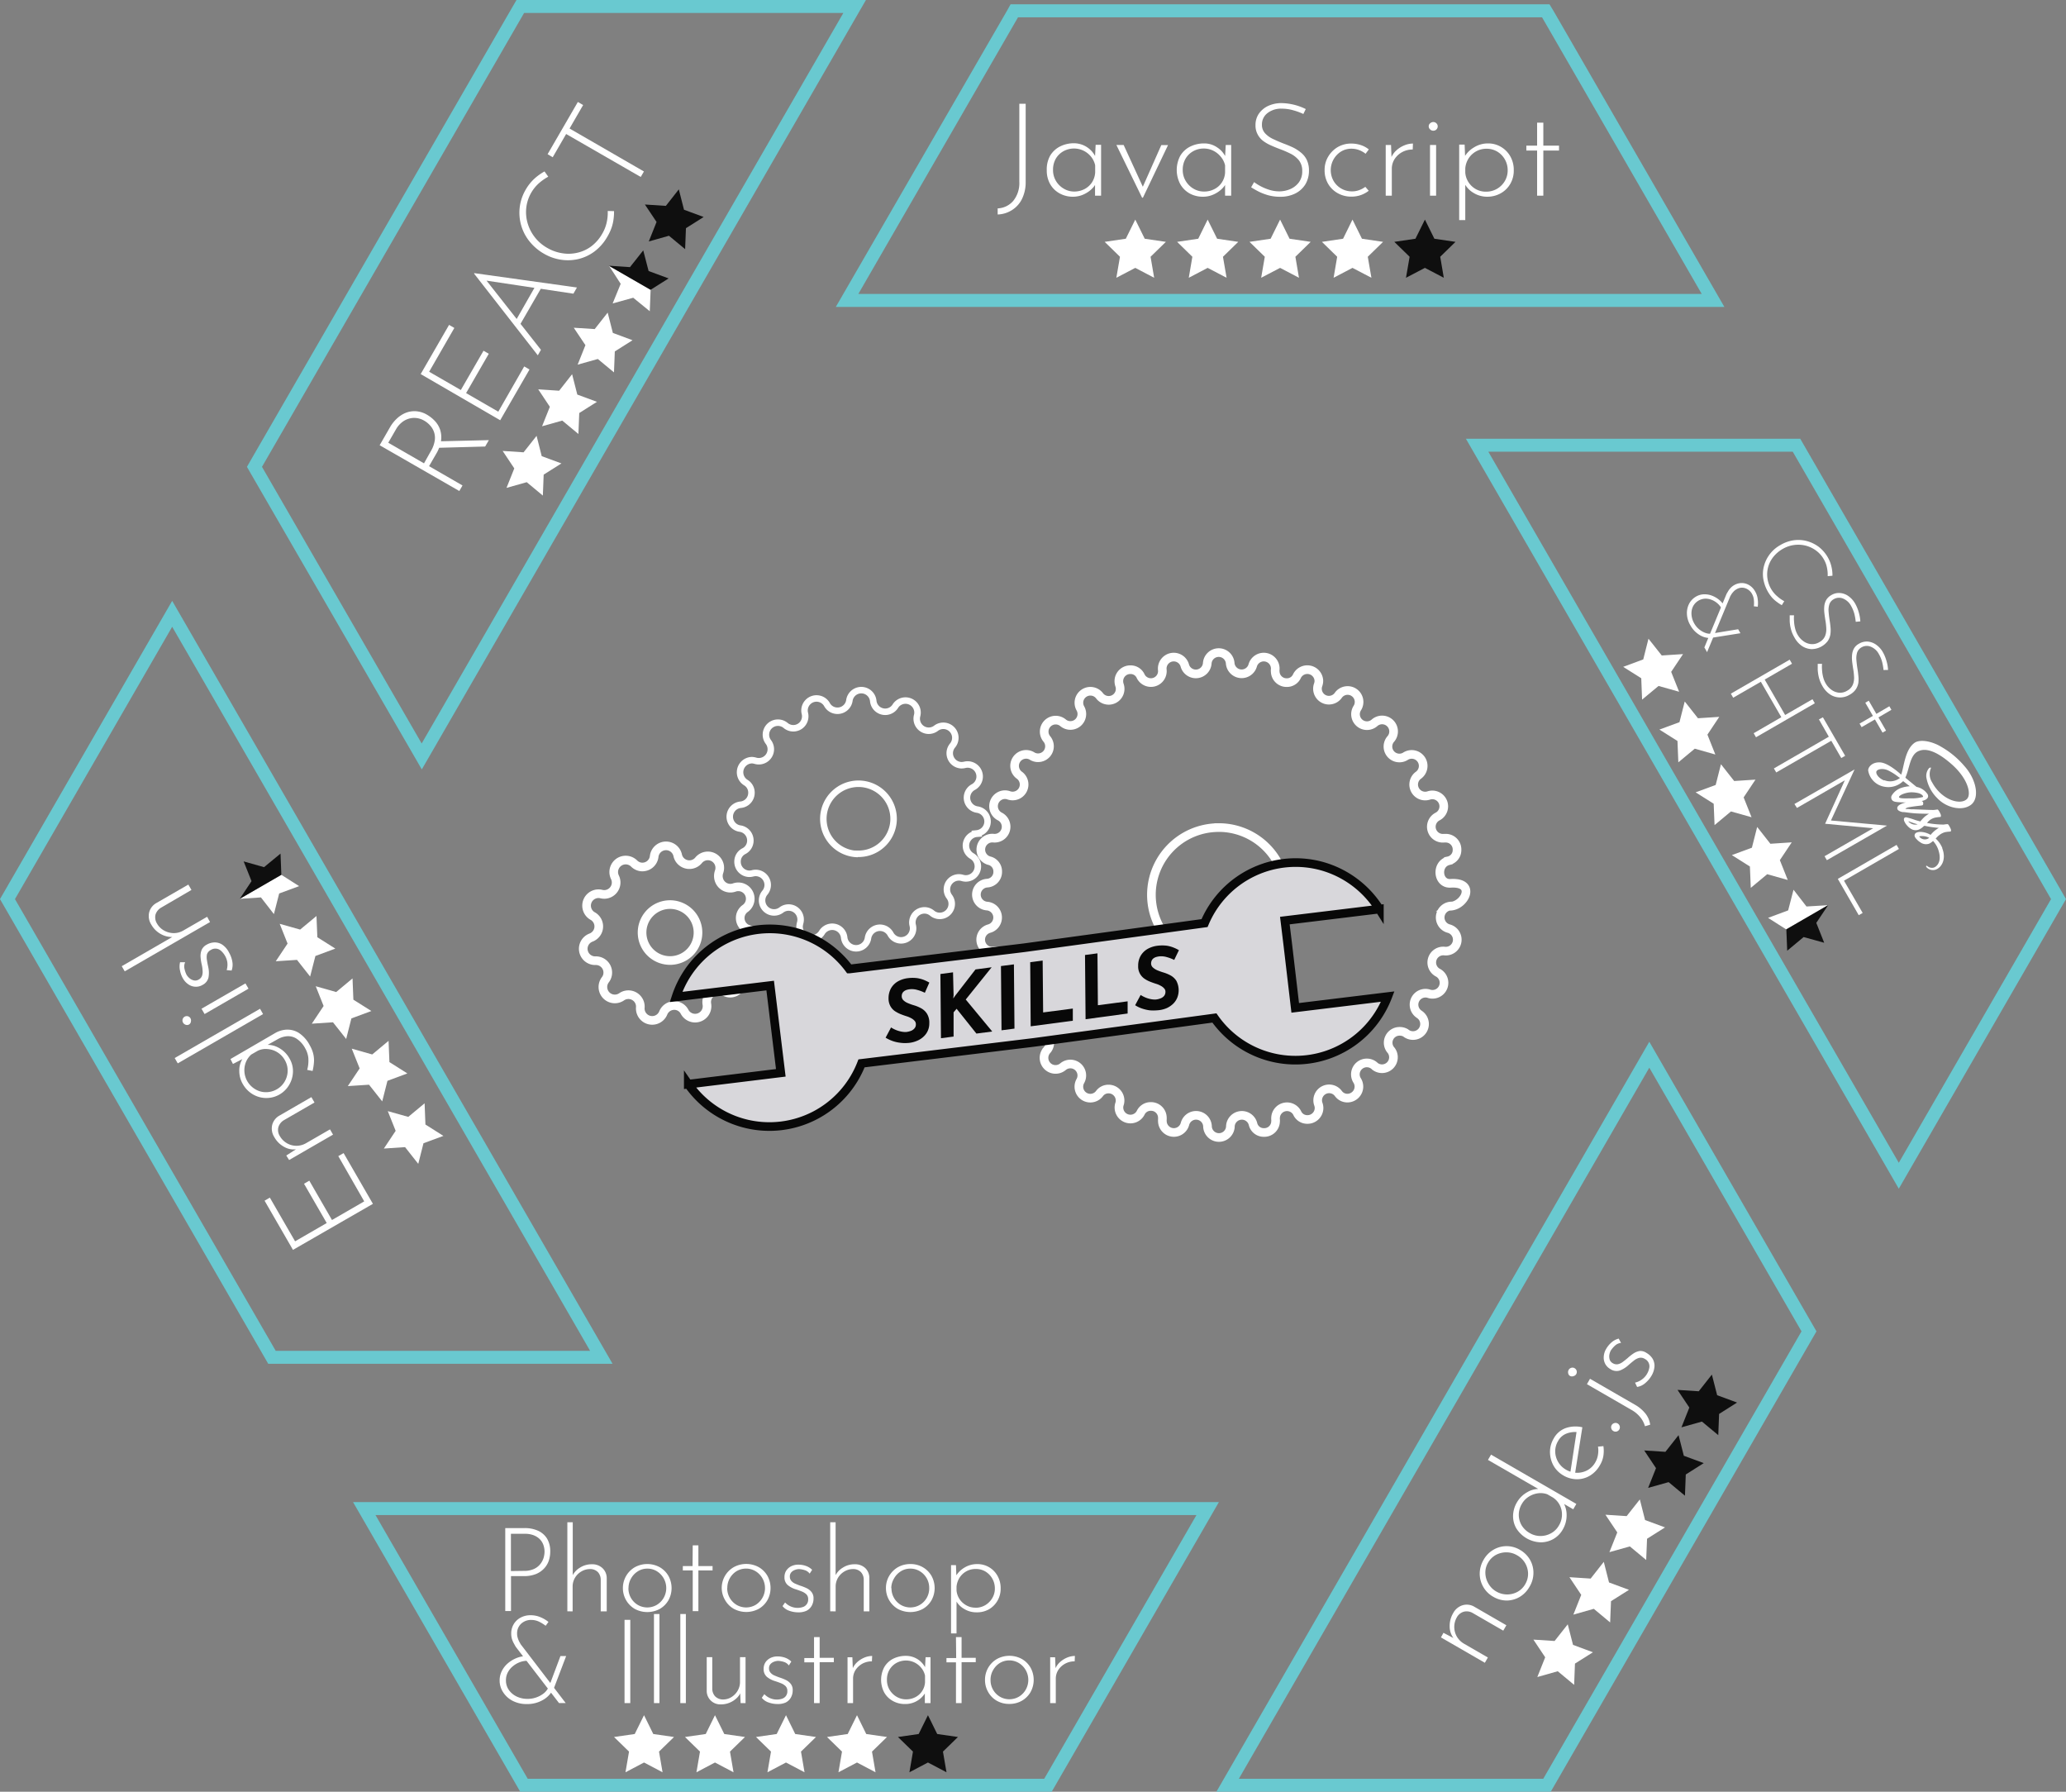 <svg id="Layer_1" data-name="Layer 1" xmlns="http://www.w3.org/2000/svg" xmlns:xlink="http://www.w3.org/1999/xlink" viewBox="0 0 478.05 414.5"><rect x="0" y="0" width="478.05" height="414.5" fill="#808080" stroke="none"/><defs><style>.cls-1{fill:url(#linear-gradient);}.cls-2{fill:url(#linear-gradient-2);}.cls-12,.cls-13,.cls-17,.cls-18,.cls-19,.cls-3,.cls-6,.cls-9{fill:none;}.cls-14,.cls-19,.cls-20,.cls-3{stroke:#69c9d0;}.cls-10,.cls-11,.cls-12,.cls-13,.cls-14,.cls-15,.cls-16,.cls-17,.cls-18,.cls-19,.cls-20,.cls-21,.cls-3,.cls-9{stroke-miterlimit:10;}.cls-3,.cls-9{stroke-width:3px;}.cls-4{fill:#69c9d0;}.cls-21,.cls-5{fill:#d8d7db;}.cls-10,.cls-11,.cls-14,.cls-15,.cls-16,.cls-20,.cls-7{fill:#fff;}.cls-8{fill:#0f0f0f;}.cls-12,.cls-13,.cls-9{stroke:#fff;}.cls-10,.cls-11,.cls-15,.cls-16,.cls-17,.cls-18{stroke:#000;}.cls-10{stroke-width:9.07px;}.cls-11{stroke-width:40px;}.cls-12,.cls-21{stroke-width:2px;}.cls-13{stroke-width:1.5px;}.cls-14{stroke-width:3.06px;}.cls-15,.cls-17{stroke-width:13.13px;}.cls-16,.cls-18,.cls-20{stroke-width:2.98px;}.cls-19{stroke-width:3.01px;}.cls-21{stroke:#080808;}.cls-22{fill:#080808;}</style><linearGradient id="linear-gradient" x1="26.19" y1="2939.91" x2="26.19" y2="2939.91" gradientTransform="translate(33.81 -2623.91)" gradientUnits="userSpaceOnUse"><stop offset="0" stop-color="#fff"/><stop offset="1"/></linearGradient><linearGradient id="linear-gradient-2" x1="-35.54" y1="2832.91" x2="-35.54" y2="2832.91" xlink:href="#linear-gradient"/></defs><title>svgSkillsImage2</title><path class="cls-1" d="M60,316" transform="translate(0)"/><path class="cls-2" d="M-1.73,209" transform="translate(0)"/><polygon class="cls-3" points="39.84 142 1.73 208 62.93 314 139.14 314 39.84 142"/><polygon class="cls-3" points="381.63 244 284.06 413 357.96 413 418.58 308 381.63 244"/><polygon class="cls-3" points="84.29 349 121.24 413 242.49 413 279.44 349 84.29 349"/><polygon class="cls-3" points="415.69 103 341.79 103 439.36 272 476.32 208 415.69 103"/><path class="cls-4" d="M356.81,4l36.95,64H198.61L235.56,4H356.81m1.73-3H233.83L233,2.5l-37,64L193.4,71H399l-2.6-4.5-36.95-64Z" transform="translate(0)"/><path class="cls-5" d="M200.34,0" transform="translate(0)"/><path class="cls-5" d="M97.6,178" transform="translate(0)"/><path class="cls-5" d="M57.16,108" transform="translate(0)"/><path class="cls-5" d="M119.51,0" transform="translate(0)"/><polyline class="cls-6" points="120.66 2 196.88 2 97.57 174 59.47 108"/><path class="cls-4" d="M195.14,3,97.57,172,60.62,108,121.27,3h73.9m5.2-3H119.51l-.87,1.5L58,106.5l-.86,1.5.86,1.5,37,64,2.6,4.5,2.6-4.5,97.57-169Z" transform="translate(0)"/><polygon class="cls-7" points="116.31 104.32 121.15 104.64 124.16 100.83 125.35 105.53 129.91 107.21 125.8 109.8 125.61 114.65 121.88 111.55 117.2 112.87 119 108.36 116.31 104.32"/><polygon class="cls-7" points="124.54 90.07 129.38 90.39 132.38 86.57 133.58 91.28 138.13 92.96 134.03 95.55 133.84 100.4 130.1 97.3 125.43 98.61 127.23 94.11 124.54 90.07"/><polygon class="cls-7" points="132.76 75.82 137.61 76.13 140.61 72.32 141.81 77.02 146.36 78.71 142.26 81.3 142.07 86.15 138.33 83.05 133.66 84.36 135.46 79.85 132.76 75.82"/><polygon class="cls-8" points="149.22 47.31 154.07 47.63 157.07 43.81 158.27 48.52 162.82 50.2 158.72 52.79 158.53 57.64 154.79 54.54 150.12 55.86 151.92 51.35 149.22 47.31"/><polygon class="cls-7" points="262.69 50.8 264.88 55.23 269.77 55.95 266.23 59.4 267.06 64.26 262.69 61.97 258.31 64.26 259.15 59.4 255.61 55.95 260.5 55.23 262.69 50.8"/><polygon class="cls-7" points="279.44 50.8 281.63 55.23 286.52 55.95 282.98 59.4 283.82 64.26 279.44 61.97 275.07 64.26 275.9 59.4 272.37 55.95 277.26 55.23 279.44 50.8"/><polygon class="cls-7" points="296.2 50.8 298.39 55.23 303.28 55.95 299.74 59.4 300.57 64.26 296.2 61.97 291.82 64.26 292.66 59.4 289.12 55.95 294.01 55.23 296.2 50.8"/><polygon class="cls-7" points="312.95 50.8 315.14 55.23 320.03 55.95 316.49 59.4 317.33 64.26 312.95 61.97 308.58 64.26 309.41 59.4 305.88 55.95 310.77 55.23 312.95 50.8"/><polygon class="cls-8" points="329.71 50.8 331.9 55.23 336.79 55.95 333.25 59.4 334.08 64.26 329.71 61.97 325.33 64.26 326.17 59.4 322.63 55.95 327.52 55.23 329.71 50.8"/><polygon class="cls-7" points="389.44 151.32 386.69 155.43 388.53 160.03 383.77 158.69 379.96 161.85 379.77 156.91 375.59 154.27 380.23 152.55 381.44 147.76 384.51 151.64 389.44 151.32"/><polygon class="cls-7" points="397.82 165.84 395.08 169.95 396.91 174.55 392.15 173.2 388.35 176.36 388.15 171.42 383.97 168.78 388.61 167.07 389.83 162.28 392.89 166.16 397.82 165.84"/><polygon class="cls-7" points="406.2 180.36 403.46 184.47 405.29 189.06 400.53 187.72 396.73 190.88 396.53 185.94 392.35 183.3 396.99 181.59 398.21 176.8 401.27 180.68 406.2 180.36"/><polygon class="cls-7" points="414.59 194.87 411.84 198.99 413.67 203.58 408.91 202.24 405.11 205.4 404.91 200.46 400.73 197.82 405.37 196.11 406.59 191.31 409.65 195.2 414.59 194.87"/><path class="cls-7" d="M418,209.71l-3-3.88-1.24,4.78-4.65,1.73L413.3,215l9.68-5.59Z" transform="translate(0)"/><path class="cls-8" d="M422.1,218.1l-1.83-4.6,2.75-4.11L413.34,215l.2,4.94,3.8-3.16Z" transform="translate(0)"/><polygon class="cls-7" points="88.82 265.71 91.55 261.61 89.73 257.05 94.47 258.38 98.25 255.24 98.44 260.15 102.6 262.78 97.99 264.48 96.78 269.25 93.73 265.38 88.82 265.71"/><polygon class="cls-7" points="80.48 251.26 83.22 247.17 81.39 242.6 86.13 243.94 89.91 240.79 90.11 245.71 94.26 248.33 89.65 250.04 88.44 254.8 85.39 250.94 80.48 251.26"/><polygon class="cls-7" points="72.15 236.82 74.88 232.73 73.06 228.16 77.79 229.5 81.57 226.35 81.77 231.27 85.93 233.89 81.31 235.6 80.1 240.36 77.05 236.5 72.15 236.82"/><polygon class="cls-7" points="63.81 222.38 66.54 218.29 64.72 213.72 69.45 215.05 73.23 211.91 73.43 216.82 77.59 219.45 72.98 221.16 71.76 225.92 68.72 222.06 63.81 222.38"/><path class="cls-7" d="M60.38,207.61l3,3.86,1.22-4.77,4.61-1.7-4.11-2.62-9.62,5.56Z" transform="translate(0)"/><path class="cls-8" d="M56.38,199.28l1.82,4.57-2.73,4.09,9.63-5.56-.19-4.91-3.81,3.14Z" transform="translate(0)"/><polygon class="cls-7" points="149.02 396.8 151.16 401.15 155.96 401.84 152.49 405.22 153.31 410 149.02 407.74 144.73 410 145.55 405.22 142.08 401.84 146.87 401.15 149.02 396.8"/><polygon class="cls-7" points="165.44 396.8 167.59 401.15 172.38 401.84 168.91 405.22 169.73 410 165.44 407.74 161.15 410 161.97 405.22 158.5 401.84 163.3 401.15 165.44 396.8"/><polygon class="cls-7" points="181.87 396.8 184.01 401.15 188.81 401.84 185.34 405.22 186.16 410 181.87 407.74 177.58 410 178.4 405.22 174.93 401.84 179.72 401.15 181.87 396.8"/><polygon class="cls-8" points="214.72 396.8 216.86 401.15 221.66 401.84 218.19 405.22 219.01 410 214.72 407.74 210.43 410 211.25 405.22 207.78 401.84 212.57 401.15 214.72 396.8"/><polygon class="cls-7" points="354.81 379.31 359.72 379.63 362.76 375.77 363.98 380.53 368.59 382.24 364.43 384.86 364.24 389.78 360.45 386.63 355.72 387.97 357.54 383.4 354.81 379.31"/><polygon class="cls-7" points="363.15 364.87 368.06 365.19 371.1 361.32 372.31 366.09 376.93 367.8 372.77 370.42 372.57 375.34 368.79 372.19 364.06 373.53 365.88 368.96 363.15 364.87"/><polygon class="cls-7" points="371.48 350.42 376.39 350.74 379.44 346.88 380.65 351.65 385.27 353.35 381.11 355.98 380.91 360.89 377.13 357.75 372.4 359.08 374.22 354.51 371.48 350.42"/><polygon class="cls-8" points="388.16 321.54 393.07 321.86 396.11 318 397.33 322.77 401.94 324.47 397.78 327.1 397.59 332.01 393.81 328.87 389.07 330.2 390.89 325.63 388.16 321.54"/><polygon class="cls-8" points="380.45 335.55 385.36 335.87 388.4 332.01 389.62 336.78 394.23 338.48 390.07 341.11 389.88 346.02 386.1 342.88 381.36 344.21 383.18 339.64 380.45 335.55"/><path class="cls-9" d="M283.21,286.42" transform="translate(0)"/><path class="cls-10" d="M158.71,189.37" transform="translate(0)"/><path class="cls-11" d="M164.76,190.79" transform="translate(0)"/><path class="cls-11" d="M181.58,262.33" transform="translate(0)"/><path class="cls-10" d="M182.6,233.12" transform="translate(0)"/><path class="cls-10" d="M176.12,263.5" transform="translate(0)"/><path class="cls-12" d="M175.36,217.31a2.6,2.6,0,0,0-2-2.25,2.77,2.77,0,0,1-2-3.36v0h0a2.76,2.76,0,0,1,1-1.48,2.76,2.76,0,0,0-2.51-4.88,2.77,2.77,0,0,1-3.48-1.76,2.9,2.9,0,0,1,0-1.84,2.76,2.76,0,0,0-4.72-2.72,2.77,2.77,0,0,1-3.9.38h0a2.7,2.7,0,0,1-.94-1.54,2.76,2.76,0,0,0-5.44.27,2.75,2.75,0,0,1-3,2.43,2.72,2.72,0,0,1-1.65-.8,2.77,2.77,0,0,0-4.44,3.17,2.76,2.76,0,0,1-1.25,3.7,2.73,2.73,0,0,1-1.82.22,2.76,2.76,0,0,0-2,5.11,2.75,2.75,0,0,1,.94,3.79h0a2.82,2.82,0,0,1-1.41,1.16,2.76,2.76,0,0,0,1.05,5.34,2.74,2.74,0,0,1,2.84,2.64h0a2.68,2.68,0,0,1-.56,1.77,2.76,2.76,0,0,0,3.77,3.94,2.76,2.76,0,0,1,3.84.71h0a2.72,2.72,0,0,1,.48,1.77,2.76,2.76,0,0,0,5.3,1.28A2.75,2.75,0,0,1,157,232.8h0a2.71,2.71,0,0,1,1.41,1.28,2.76,2.76,0,0,0,5.15-1.79,2.77,2.77,0,0,1,2.27-3.19h0a2.72,2.72,0,0,1,1.77.29l.23.11a2.64,2.64,0,0,0,3-.52,2.73,2.73,0,0,0,.17-3.84h0a2.74,2.74,0,0,1,.14-3.89h0a2.79,2.79,0,0,1,1.69-.73,2.7,2.7,0,0,0,2.53-2.85h0A1.34,1.34,0,0,0,175.36,217.31Zm-20,4.89a6.47,6.47,0,1,1,6.14-6.79A6.46,6.46,0,0,1,155.36,222.2Z" transform="translate(0)"/><path class="cls-13" d="M226,192.81a2.78,2.78,0,0,0,.12-5.52,2.78,2.78,0,0,1-.89-5.21,2.78,2.78,0,0,0-2-5.14,3.48,3.48,0,0,1-.79.09,2.79,2.79,0,0,1-2.68-2.9h0a2.8,2.8,0,0,1,.63-1.64,2.78,2.78,0,0,0-3.82-4,2.78,2.78,0,0,1-4.34-3,2.78,2.78,0,0,0-5-2.21,2.78,2.78,0,0,1-5.17-1.11,2.78,2.78,0,0,0-5.52-.12,2.78,2.78,0,0,1-3.15,2.35,2.74,2.74,0,0,1-2.06-1.45,2.78,2.78,0,0,0-5.1,2.05,2.63,2.63,0,0,1,.09.79,2.76,2.76,0,0,1-2.83,2.69h0a2.81,2.81,0,0,1-1.68-.63,2.78,2.78,0,0,0-4,3.82,2.78,2.78,0,0,1-3,4.33,3.28,3.28,0,0,0-.82-.14,2.8,2.8,0,0,0-1.39,5.2,2.7,2.7,0,0,1,1.28,2.38,2.77,2.77,0,0,1-2.51,2.73,2.78,2.78,0,0,0-.12,5.52,2.78,2.78,0,0,1,2.35,3.15,2.74,2.74,0,0,1-1.45,2.06,2.67,2.67,0,0,0-1.49,2.33,2.77,2.77,0,0,0,2.62,2.91,2.84,2.84,0,0,0,.87-.1,2.78,2.78,0,0,1,2.85,4.46,2.78,2.78,0,0,0,3.82,4,2.78,2.78,0,0,1,4.33,3,4.54,4.54,0,0,0-.14.82,3.79,3.79,0,0,0,.05.58,2.79,2.79,0,0,0,5.1.86h0a2.79,2.79,0,0,1,5.17,1.11,2.78,2.78,0,0,0,5.52.12,2.79,2.79,0,0,1,5.21-.9,2.78,2.78,0,0,0,5.14-2,2.79,2.79,0,0,1,2-3.39,2.73,2.73,0,0,1,2.46.54,2.78,2.78,0,0,0,4-3.81,2.78,2.78,0,0,1,3-4.34,2.78,2.78,0,0,0,2.22-5.06,2.78,2.78,0,0,1-1-3.79h0a2.74,2.74,0,0,1,2.16-1.36Zm-27.52,4.76a8.13,8.13,0,1,1,8.29-8v0a8.12,8.12,0,0,1-8.29,7.95Z" transform="translate(0)"/><path class="cls-12" d="M335.65,209.65c3.33-.2,6-5.67,0-5.3-3,.19-3.43-4.45-.51-5.21a2.53,2.53,0,0,0,2-2.52,2.61,2.61,0,0,0-2.5-2.71h-.5a2.66,2.66,0,0,1-1.52-5,2.65,2.65,0,0,0-2-4.89,2.66,2.66,0,0,1-2.47-4.63,2.66,2.66,0,0,0-3-4.4,2.65,2.65,0,0,1-3.32-4.05,2.66,2.66,0,0,0-3.75-3.75,2.65,2.65,0,0,1-4.05-3.33,2.65,2.65,0,1,0-4.41-2.94h0a2.65,2.65,0,0,1-4.62-2.47,2.8,2.8,0,0,0,.17-.95,2.67,2.67,0,0,0-5.07-1.08,2.53,2.53,0,0,1-2.34,1.5,2.63,2.63,0,0,1-2.69-2.56,1.62,1.62,0,0,1,0-.44,2.66,2.66,0,0,0-5.2-1,2.66,2.66,0,0,1-5.22-.52,2.66,2.66,0,0,0-5.3,0,2.65,2.65,0,0,1-5.21.52,2.66,2.66,0,0,0-5.2,1,2.65,2.65,0,0,1-5,1.52,2.52,2.52,0,0,0-2.32-1.51,2.65,2.65,0,0,0-2.73,2.56,2.82,2.82,0,0,0,.15,1,2.65,2.65,0,0,1-4.62,2.47A2.66,2.66,0,0,0,250,163.9a2.65,2.65,0,0,1-4,3.33,2.66,2.66,0,0,0-3.75,3.75,2.65,2.65,0,0,1-3.32,4,2.66,2.66,0,1,0-3,4.4,2.66,2.66,0,0,1-2.47,4.63,2.63,2.63,0,0,0-1-.17,2.67,2.67,0,0,0-1.08,5.06,2.66,2.66,0,0,1-1.52,5,2.66,2.66,0,0,0-1,5.2,2.54,2.54,0,0,1,2,2.54,2.6,2.6,0,0,1-2.5,2.67,2.66,2.66,0,0,0,0,5.3,2.66,2.66,0,0,1,.52,5.22,2.65,2.65,0,0,0,1,5.19,2.65,2.65,0,0,1,1.85,4.83h0a1.87,1.87,0,0,1-.31.17,2.66,2.66,0,0,0,2,4.9,2.65,2.65,0,0,1,2.47,4.62,2.67,2.67,0,0,0,3,4.41h0a2.55,2.55,0,0,1,3.07.28,2.6,2.6,0,0,1,.35,3.66l-.1.11a2.67,2.67,0,0,0,3.78,3.75,2.65,2.65,0,0,1,4,3.33A2.65,2.65,0,0,0,254.4,253a2.55,2.55,0,0,1,2.06-1.06,2.66,2.66,0,0,1,2.71,2.59h0a2.51,2.51,0,0,1-.15.94,2.66,2.66,0,0,0,4.9,2,2.56,2.56,0,0,1,2.34-1.5,2.63,2.63,0,0,1,2.7,2.56h0a3.23,3.23,0,0,1,0,.44,3.09,3.09,0,0,0,0,.43,2.66,2.66,0,0,0,5.23.61,2.65,2.65,0,0,1,5.21.49,2.65,2.65,0,0,0,5.3,0,2.66,2.66,0,0,1,5.22-.51,2.54,2.54,0,0,0,2.52,2,2.61,2.61,0,0,0,2.71-2.51h0a2,2,0,0,0,0-.49,2.81,2.81,0,0,1,0-.41,2.65,2.65,0,0,1,5-1.11,2.52,2.52,0,0,0,2.31,1.51,2.66,2.66,0,0,0,2.75-2.55,2.62,2.62,0,0,0-.16-1,2.65,2.65,0,0,1,4.62-2.47,2.57,2.57,0,0,0,2.06,1.08,2.68,2.68,0,0,0,2.71-2.63h0a2.75,2.75,0,0,0-.36-1.37,2.65,2.65,0,0,1,4.07-3.36A2.65,2.65,0,0,0,321.9,243a2.63,2.63,0,0,1,2-4.41,2.68,2.68,0,0,1,1.35.36,2.67,2.67,0,1,0,3.41-4.11h0l-.2-.15-.21-.15a2.65,2.65,0,0,1,2.47-4.62,2.66,2.66,0,0,0,2-4.9,2.66,2.66,0,0,1,1.52-5,2.65,2.65,0,0,0,1-5.19,2.66,2.66,0,0,1,.48-5.23ZM282,191.45a15.52,15.52,0,0,1,15.33,13h0a15.56,15.56,0,0,1-18.73,17.74,15.24,15.24,0,0,1-6.19-2.92A15.55,15.55,0,0,1,282,191.46Z" transform="translate(0)"/><path class="cls-9" d="M165.34,169.22" transform="translate(0)"/><path class="cls-9" d="M273.36,180.17" transform="translate(0)"/><path class="cls-9" d="M301.85,180.17" transform="translate(0)"/><path class="cls-14" d="M230.44,228.32" transform="translate(0)"/><path class="cls-14" d="M223.39,251.91" transform="translate(0)"/><path class="cls-15" d="M263.34,253.6" transform="translate(0)"/><path class="cls-15" d="M241.44,260.07" transform="translate(0)"/><path class="cls-16" d="M262.93,254.06" transform="translate(0)"/><path class="cls-16" d="M240.24,260.79" transform="translate(0)"/><path class="cls-15" d="M242.5,221.58" transform="translate(0)"/><path class="cls-15" d="M259.7,231.29" transform="translate(0)"/><path class="cls-17" d="M260.38,233.29" transform="translate(0)"/><path class="cls-17" d="M256,252.79" transform="translate(0)"/><path class="cls-17" d="M256.12,253.18" transform="translate(0)"/><path class="cls-16" d="M241.3,220.88" transform="translate(0)"/><path class="cls-18" d="M259.12,230.93" transform="translate(0)"/><path class="cls-18" d="M259.82,233" transform="translate(0)"/><path class="cls-18" d="M248.44,232.64" transform="translate(0)"/><path class="cls-18" d="M255.28,253.17" transform="translate(0)"/><path class="cls-18" d="M255.43,253.62" transform="translate(0)"/><path class="cls-19" d="M253.35,255.25" transform="translate(0)"/><path class="cls-20" d="M244.87,235.54" transform="translate(0)"/><path class="cls-21" d="M299.7,233.16,298,218.7l-.7-5.73,6.92-.84,14.95-1.82a23,23,0,0,0-12.95-9.84h0a22.86,22.86,0,0,0-27.5,13.08h0L237,219.25l-40.48,4.92a22.84,22.84,0,0,0-40.09,6.47L178.21,228l2.46,20.19-21.41,2.62A22.86,22.86,0,0,0,199.35,246l39.88-4.85L281,235.5h0a22.87,22.87,0,0,0,31.85,5.63h0a22.62,22.62,0,0,0,4.89-4.63,23,23,0,0,0,3.37-5.95Z" transform="translate(0)"/><path class="cls-22" d="M214,229.67a9.65,9.65,0,0,0-1.72-.65,4.5,4.5,0,0,0-1.63-.18,4.11,4.11,0,0,0-.85.16,1.9,1.9,0,0,0-.63.33,1.31,1.31,0,0,0-.4.5,1.62,1.62,0,0,0-.12.69,1.28,1.28,0,0,0,.41.9,3.26,3.26,0,0,0,1.06.66,11.17,11.17,0,0,0,1.37.49,8.31,8.31,0,0,1,1.66.69,3.66,3.66,0,0,1,1.34,1.25,3.92,3.92,0,0,1,.54,2.22,4.07,4.07,0,0,1-1.31,3.07,4.89,4.89,0,0,1-1.57,1,6.29,6.29,0,0,1-2.18.49,8,8,0,0,1-1.7-.06,8.31,8.31,0,0,1-1.71-.39,8.49,8.49,0,0,1-1.64-.78l1.26-2.37a7.15,7.15,0,0,0,1.13.59,6.79,6.79,0,0,0,1.24.37,4.43,4.43,0,0,0,1.15.09,4.27,4.27,0,0,0,1-.23,2,2,0,0,0,.87-.57,1.35,1.35,0,0,0,.35-1,1.1,1.1,0,0,0-.3-.79,2.59,2.59,0,0,0-.79-.6,5.28,5.28,0,0,0-1.07-.45c-.45-.14-.92-.31-1.4-.5a7.73,7.73,0,0,1-1.36-.73,3.38,3.38,0,0,1-1-1.16,3.65,3.65,0,0,1-.4-1.77,4.77,4.77,0,0,1,.55-2.28,4.38,4.38,0,0,1,1.59-1.61,6.21,6.21,0,0,1,2.4-.77,8.87,8.87,0,0,1,2.06,0,7.63,7.63,0,0,1,1.56.41,11.62,11.62,0,0,1,1.28.62Z" transform="translate(0)"/><path class="cls-22" d="M220.65,230.23l-.08.76.44-.63,4.71-6.09,3.74-.5-6,7.46,6.13,7.4-3.66.48-4.58-5.74-.7.82v5.61l-2.92.38-.13-14.85,2.92-.39Z" transform="translate(0)"/><path class="cls-22" d="M231.61,223.49l3-.39.13,14.86-3,.39Z" transform="translate(0)"/><path class="cls-22" d="M238.38,222.6l2.88-.38.11,12,6.87-.9v2.82l-9.75,1.29Z" transform="translate(0)"/><path class="cls-22" d="M251.06,220.93l2.88-.38.1,12,6.88-.9v2.82l-9.73,1.32Z" transform="translate(0)"/><path class="cls-22" d="M271.7,222.07a9.55,9.55,0,0,0-1.71-.65,4.5,4.5,0,0,0-1.63-.18,4.11,4.11,0,0,0-.85.16,2,2,0,0,0-.64.33,1.39,1.39,0,0,0-.39.51,1.79,1.79,0,0,0-.13.68,1.24,1.24,0,0,0,.42.9,3.58,3.58,0,0,0,1.05.66,14,14,0,0,0,1.37.49,8.4,8.4,0,0,1,1.67.69,3.66,3.66,0,0,1,1.34,1.25,4.73,4.73,0,0,1,.22,3.86,4.16,4.16,0,0,1-.95,1.43,5.34,5.34,0,0,1-1.57,1.05,6.51,6.51,0,0,1-2.18.48,9.77,9.77,0,0,1-1.71,0,9.23,9.23,0,0,1-1.71-.4,7.05,7.05,0,0,1-1.64-.78l1.27-2.37a7.15,7.15,0,0,0,1.13.59,5.9,5.9,0,0,0,1.24.37,4.36,4.36,0,0,0,1.14.09,3.82,3.82,0,0,0,1-.23,2,2,0,0,0,.88-.56,1.46,1.46,0,0,0,.35-1,1.07,1.07,0,0,0-.31-.79,2.59,2.59,0,0,0-.79-.6,5,5,0,0,0-1.06-.45c-.45-.14-.92-.31-1.4-.5a6.36,6.36,0,0,1-1.36-.73,3.4,3.4,0,0,1-1.39-2.93,4.52,4.52,0,0,1,.55-2.28,4.38,4.38,0,0,1,1.59-1.61,6.21,6.21,0,0,1,2.4-.77,8.87,8.87,0,0,1,2.06,0,7.06,7.06,0,0,1,1.56.42,8.29,8.29,0,0,1,1.27.62Z" transform="translate(0)"/><path class="cls-7" d="M237.33,42.06a8.8,8.8,0,0,1-.87,4,6.32,6.32,0,0,1-2.33,2.56,6.57,6.57,0,0,1-3.28,1V48.21a5,5,0,0,0,3.58-1.71,6.54,6.54,0,0,0,1.43-4.5V24h1.47Z" transform="translate(0)"/><path class="cls-7" d="M248.25,45.51a6.27,6.27,0,0,1-3.05-.76A5.61,5.61,0,0,1,243,42.6a6.32,6.32,0,0,1-.79-3.21A6.47,6.47,0,0,1,243,36a5.64,5.64,0,0,1,2.29-2.12,7.08,7.08,0,0,1,3.26-.74,5.57,5.57,0,0,1,5,3.27l-.2.42.17-3.33h1.26V45.27h-1.4V41.64l.3.54a3.94,3.94,0,0,1-.73,1.19,6,6,0,0,1-1.24,1.07,6.57,6.57,0,0,1-1.62.79A6.09,6.09,0,0,1,248.25,45.51Zm.29-1.2a5.09,5.09,0,0,0,2.39-.56,4.66,4.66,0,0,0,1.73-1.54,4.75,4.75,0,0,0,.75-2.28V38.25a4.81,4.81,0,0,0-.95-2,5.16,5.16,0,0,0-1.73-1.38,5.06,5.06,0,0,0-4.65.11,4.64,4.64,0,0,0-1.77,1.72,5.09,5.09,0,0,0-.65,2.61,4.86,4.86,0,0,0,.65,2.5,5,5,0,0,0,1.79,1.81A4.66,4.66,0,0,0,248.54,44.31Z" transform="translate(0)"/><path class="cls-7" d="M264.26,45.72l-5.94-12.18H260l4.89,10.65H264l4.71-10.62h1.56l-5.82,12.18Z" transform="translate(0)"/><path class="cls-7" d="M278.31,45.51a6.27,6.27,0,0,1-3.05-.76,5.72,5.72,0,0,1-2.16-2.15,7,7,0,0,1,0-6.56,5.61,5.61,0,0,1,2.28-2.12,7.15,7.15,0,0,1,3.27-.74,5.19,5.19,0,0,1,3,.93,5.3,5.3,0,0,1,2,2.34l-.21.42.18-3.33h1.26V45.27h-1.41V41.64l.3.54a3.75,3.75,0,0,1-.73,1.19,6,6,0,0,1-1.24,1.07,6.57,6.57,0,0,1-1.62.79A5.93,5.93,0,0,1,278.31,45.51Zm.3-1.2a5,5,0,0,0,2.38-.56,4.43,4.43,0,0,0,1.73-1.54,4.55,4.55,0,0,0,.75-2.28V38.25a4.73,4.73,0,0,0-1-2,5.16,5.16,0,0,0-1.73-1.38,4.84,4.84,0,0,0-2.21-.51,4.91,4.91,0,0,0-2.43.62,4.64,4.64,0,0,0-1.77,1.72,5.07,5.07,0,0,0-.66,2.61,4.87,4.87,0,0,0,.66,2.5,5.06,5.06,0,0,0,1.78,1.81A4.69,4.69,0,0,0,278.61,44.31Z" transform="translate(0)"/><path class="cls-7" d="M301.58,26.37a14.16,14.16,0,0,0-2.28-.84,9.53,9.53,0,0,0-2.7-.39,5.06,5.06,0,0,0-3.35,1.05A3.26,3.26,0,0,0,292,28.83a2.84,2.84,0,0,0,.72,2,5.83,5.83,0,0,0,1.88,1.34c.79.38,1.62.73,2.49,1.07.71.26,1.4.55,2.09.87A9.41,9.41,0,0,1,301,35.28,5,5,0,0,1,302.38,37a5.74,5.74,0,0,1,.5,2.52,6.09,6.09,0,0,1-.84,3.14,5.74,5.74,0,0,1-2.34,2.11,7.65,7.65,0,0,1-3.49.75,10.08,10.08,0,0,1-2.89-.39,12.46,12.46,0,0,1-2.28-.91c-.65-.35-1.16-.65-1.54-.89l.68-1.2a12.71,12.71,0,0,0,1.61,1,12,12,0,0,0,2,.81,7.6,7.6,0,0,0,2.22.33,6.36,6.36,0,0,0,2.51-.51,4.89,4.89,0,0,0,2-1.54,4.2,4.2,0,0,0,.8-2.63,3.87,3.87,0,0,0-.75-2.48,5.86,5.86,0,0,0-1.92-1.54,23,23,0,0,0-2.5-1.08c-.67-.26-1.36-.53-2-.82a9.5,9.5,0,0,1-1.86-1.06A4.53,4.53,0,0,1,291,31.08a4.27,4.27,0,0,1-.49-2.1,4.6,4.6,0,0,1,.77-2.67,5.41,5.41,0,0,1,2.12-1.79,7.38,7.38,0,0,1,3-.67,13.15,13.15,0,0,1,5.74,1.38Z" transform="translate(0)"/><path class="cls-7" d="M316.71,44.13a6.39,6.39,0,0,1-1.83,1,6.5,6.5,0,0,1-2.14.36,6.33,6.33,0,0,1-3.21-.8,5.86,5.86,0,0,1-2.22-2.17,6.12,6.12,0,0,1-.81-3.15,5.91,5.91,0,0,1,.84-3.15A6.27,6.27,0,0,1,309.58,34a6.14,6.14,0,0,1,3.05-.79,7,7,0,0,1,2.27.36,5.72,5.72,0,0,1,1.83,1l-.75,1a5.5,5.5,0,0,0-1.47-.84,5,5,0,0,0-1.8-.33,4.56,4.56,0,0,0-2.41.66,5.08,5.08,0,0,0-1.74,6.77,4.86,4.86,0,0,0,4.27,2.44,4.61,4.61,0,0,0,1.68-.29,5.34,5.34,0,0,0,1.41-.76Z" transform="translate(0)"/><path class="cls-7" d="M321.87,33.54l.14,3.6-.18-.45a4.66,4.66,0,0,1,1.23-1.86,6.21,6.21,0,0,1,1.88-1.2,5.27,5.27,0,0,1,2-.42l-.05,1.38a5,5,0,0,0-2.45.6,4.86,4.86,0,0,0-1.74,1.6,4.16,4.16,0,0,0-.65,2.27v6.21h-1.41V33.54Z" transform="translate(0)"/><path class="cls-7" d="M330.59,29.22a.9.9,0,0,1,.33-.7,1.13,1.13,0,0,1,.72-.29,1,1,0,0,1,.72.29.93.93,0,0,1,.31.7,1,1,0,0,1-.31.74,1,1,0,0,1-.72.28,1,1,0,0,1-.72-.3A.94.94,0,0,1,330.59,29.22Zm.3,4.32h1.41V45.27h-1.41Z" transform="translate(0)"/><path class="cls-7" d="M344.12,45.51a6,6,0,0,1-3.15-.88,5.51,5.51,0,0,1-2.16-2.3l.24-.51v9.09h-1.41V33.45h1.26l.15,3.84-.27-.87a6.26,6.26,0,0,1,2.28-2.32,6.08,6.08,0,0,1,3.27-.92,5.75,5.75,0,0,1,3,.81,5.89,5.89,0,0,1,2.15,2.2,6.38,6.38,0,0,1,.79,3.2,6.08,6.08,0,0,1-.82,3.17,5.86,5.86,0,0,1-2.22,2.17A6.35,6.35,0,0,1,344.12,45.51Zm-.24-1.17a4.91,4.91,0,0,0,2.51-.66,5,5,0,0,0,1.8-1.78,4.82,4.82,0,0,0,.67-2.51,5,5,0,0,0-2.41-4.32,4.8,4.8,0,0,0-2.48-.66,4.87,4.87,0,0,0-4.14,2.22,5,5,0,0,0-.78,2.31v1a4.66,4.66,0,0,0,.77,2.25,4.77,4.77,0,0,0,1.74,1.6A4.67,4.67,0,0,0,343.88,44.34Z" transform="translate(0)"/><path class="cls-7" d="M355.67,28.38h1.44v5.31h3.63v1.14h-3.63V45.27h-1.44V34.83h-2.49V33.69h2.49Z" transform="translate(0)"/><path class="cls-7" d="M334,377.74l3.28,1.71-.72-.2a4.43,4.43,0,0,1-1.12-2.88,5.84,5.84,0,0,1,.81-3.19,3.71,3.71,0,0,1,2.18-1.82,3.41,3.41,0,0,1,2.72.35l7.41,4.28-.72,1.25-7.07-4.08a2.75,2.75,0,0,0-2-.32,2.66,2.66,0,0,0-1.69,1.35,4.46,4.46,0,0,0,0,4.39,4.59,4.59,0,0,0,1.75,1.72l5.45,3.15-.7,1.22-10.16-5.87Z" transform="translate(0)"/><path class="cls-7" d="M345.49,369.38a6,6,0,0,1-2.28-2.27,6.11,6.11,0,0,1-.82-3.07,6.35,6.35,0,0,1,.89-3.18,6.19,6.19,0,0,1,2.32-2.36,6,6,0,0,1,3-.81,6.07,6.07,0,0,1,3.11.86,6.31,6.31,0,0,1,2.3,2.26,6,6,0,0,1,.81,3.05,6.18,6.18,0,0,1-.9,3.21,6.35,6.35,0,0,1-2.27,2.36,6,6,0,0,1-3,.84A6.18,6.18,0,0,1,345.49,369.38Zm.73-1.2a5,5,0,0,0,4.91.08,4.62,4.62,0,0,0,1.8-1.79,4.69,4.69,0,0,0,.65-2.45,4.94,4.94,0,0,0-.68-2.4,5,5,0,0,0-1.85-1.81,4.84,4.84,0,0,0-2.49-.69,5.14,5.14,0,0,0-2.43.6,4.66,4.66,0,0,0-1.8,1.78,4.47,4.47,0,0,0-.63,2.5,5,5,0,0,0,.74,2.42A4.85,4.85,0,0,0,346.22,368.18Z" transform="translate(0)"/><path class="cls-7" d="M361.6,353.85a5.78,5.78,0,0,1-5.17,2.95,6.89,6.89,0,0,1-5.58-3.24,5.62,5.62,0,0,1-.74-3,6.35,6.35,0,0,1,.89-3,6.26,6.26,0,0,1,2.35-2.33,5.29,5.29,0,0,1,3.08-.77l.45.54-12.58-7.26.71-1.22,19.74,11.4-.72,1.24-3.11-1.8.72.07a5.85,5.85,0,0,1,.86,3.1A6.47,6.47,0,0,1,361.6,353.85Zm-.89-.93a4.83,4.83,0,0,0,.71-2.4,4.69,4.69,0,0,0-.5-2.3,4.55,4.55,0,0,0-1.59-1.78l-1.3-.75a4.57,4.57,0,0,0-2.23-.22,5.27,5.27,0,0,0-2.1.8,4.71,4.71,0,0,0-1.58,1.68,4.92,4.92,0,0,0-.69,2.45,4.8,4.8,0,0,0,.62,2.4,5.09,5.09,0,0,0,1.91,1.86,4.8,4.8,0,0,0,2.5.68,5,5,0,0,0,2.45-.64A4.66,4.66,0,0,0,360.71,352.92Z" transform="translate(0)"/><path class="cls-7" d="M370.18,339a6.44,6.44,0,0,1-2.32,2.4,5.75,5.75,0,0,1-3,.81,6.22,6.22,0,0,1-3.12-.88,6.09,6.09,0,0,1-2.28-2.28,6.56,6.56,0,0,1-.81-3.09,6.07,6.07,0,0,1,.85-3.16,5.18,5.18,0,0,1,2.83-2.44,7,7,0,0,1,3.81-.17L364.43,341l-1.1-.15,1.53-10,.21.47a5.44,5.44,0,0,0-2.56.31,3.75,3.75,0,0,0-2,1.76,4.62,4.62,0,0,0-.65,2.43,4.93,4.93,0,0,0,2.53,4.2,5.22,5.22,0,0,0,2.44.7,5,5,0,0,0,2.45-.58,4.67,4.67,0,0,0,1.87-1.87,4.84,4.84,0,0,0,.61-1.77,5.62,5.62,0,0,0,0-1.83l1.25-.12a7.51,7.51,0,0,1,0,2.22A6.14,6.14,0,0,1,370.18,339Z" transform="translate(0)"/><path class="cls-7" d="M372.83,330.43a1,1,0,0,1,.09-.74,1,1,0,0,1,.61-.46.93.93,0,0,1,.78.08,1,1,0,0,1,.48.64,1,1,0,0,1-.11.76,1,1,0,0,1-1.37.35h0A1,1,0,0,1,372.83,330.43Z" transform="translate(0)"/><path class="cls-7" d="M363.3,318.32a.87.87,0,0,1-.44-.64,1.08,1.08,0,0,1,.11-.77,1,1,0,0,1,.61-.48.93.93,0,0,1,.76.09,1,1,0,0,1,.39,1.36l0,0a1,1,0,0,1-.62.47A1,1,0,0,1,363.3,318.32Zm18.53,11.28-1.2.35a5.8,5.8,0,0,0-1.07-2.06,7.07,7.07,0,0,0-2.05-1.72l-10.31-5.95.71-1.25,10.29,5.94a8.48,8.48,0,0,1,2.54,2.11A5.22,5.22,0,0,1,381.83,329.6Z" transform="translate(0)"/><path class="cls-7" d="M382.15,318.25a6.54,6.54,0,0,1-1.39,1.66,3.77,3.77,0,0,1-1.95.95l-.48-1a4.27,4.27,0,0,0,1.59-.73,4.14,4.14,0,0,0,1.2-1.33,4.2,4.2,0,0,0,.48-1.23,1.91,1.91,0,0,0-1-2.19,1.74,1.74,0,0,0-1.35-.24,3.35,3.35,0,0,0-1.22.65c-.4.31-.8.65-1.2,1a6.33,6.33,0,0,1-2,1.26,2.51,2.51,0,0,1-2.18-.31,3,3,0,0,1-1.23-1.24,3.08,3.08,0,0,1-.33-1.66,3.92,3.92,0,0,1,.56-1.79,5.87,5.87,0,0,1,1.18-1.45,4.18,4.18,0,0,1,1.72-.93l.54,1a2.39,2.39,0,0,0-1.42.65,6.39,6.39,0,0,0-.93,1.08,3.22,3.22,0,0,0-.35,1,2.5,2.5,0,0,0,.07,1.12,1.49,1.49,0,0,0,.73.85,1.66,1.66,0,0,0,1.17.23,2.74,2.74,0,0,0,1.12-.52c.36-.26.72-.55,1.08-.85a11.91,11.91,0,0,1,1.37-1.09,3.66,3.66,0,0,1,1.49-.6A2.49,2.49,0,0,1,381,313a4,4,0,0,1,1.38,1.31,3.24,3.24,0,0,1,.45,1.8A4.9,4.9,0,0,1,382.15,318.25Z" transform="translate(0)"/><path class="cls-7" d="M121.36,353.51a7.47,7.47,0,0,1,3.13.61,4.73,4.73,0,0,1,2.09,1.82,5.71,5.71,0,0,1,.74,3A6.57,6.57,0,0,1,127,361a4.85,4.85,0,0,1-1.08,1.83,5.31,5.31,0,0,1-1.9,1.31,7.34,7.34,0,0,1-2.78.48h-3v8.08h-1.33V353.51Zm-.14,9.9a5.41,5.41,0,0,0,2.35-.45,4,4,0,0,0,1.46-1.14,4.38,4.38,0,0,0,.76-1.45A5.35,5.35,0,0,0,126,359a4.62,4.62,0,0,0-.3-1.68,3.56,3.56,0,0,0-.88-1.32,4.13,4.13,0,0,0-1.42-.86,5.5,5.5,0,0,0-1.93-.31h-3.25v8.62Z" transform="translate(0)"/><path class="cls-7" d="M131.28,372.76v-20.6h1.25V365l-.08-.46a4.59,4.59,0,0,1,1.75-1.88,5,5,0,0,1,2.78-.78,3.4,3.4,0,0,1,2.41.88,3.15,3.15,0,0,1,1,2.3v7.72H139v-7.37a2.57,2.57,0,0,0-.65-1.71,2.46,2.46,0,0,0-1.82-.71,3.91,3.91,0,0,0-2,.55,4.14,4.14,0,0,0-1.48,1.46,4,4,0,0,0-.55,2.09v5.69Z" transform="translate(0)"/><path class="cls-7" d="M144.13,367.39a5.56,5.56,0,0,1,2.75-4.82,6,6,0,0,1,5.79,0,5.48,5.48,0,0,1,2,2,5.83,5.83,0,0,1,0,5.64,5.48,5.48,0,0,1-2,2,6.12,6.12,0,0,1-5.79,0A5.56,5.56,0,0,1,144.13,367.39Zm1.28,0a4.44,4.44,0,0,0,2.15,3.88,4.37,4.37,0,0,0,4.42,0,4.51,4.51,0,0,0,1.58-1.61A4.58,4.58,0,0,0,152,363.5a4.09,4.09,0,0,0-2.21-.61,4,4,0,0,0-2.23.64A4.55,4.55,0,0,0,146,365.2a4.42,4.42,0,0,0-.57,2.22Z" transform="translate(0)"/><path class="cls-7" d="M160.29,357.5h1.31v4.8h3.28v1H161.6v9.43h-1.31V363.3H158v-1h2.25Z" transform="translate(0)"/><path class="cls-7" d="M167,367.39a5.54,5.54,0,0,1,2.78-4.84,6,6,0,0,1,5.79,0,5.48,5.48,0,0,1,2,2,5.83,5.83,0,0,1,0,5.64,5.48,5.48,0,0,1-2,2,6.1,6.1,0,0,1-5.78,0,5.33,5.33,0,0,1-2-2A5.53,5.53,0,0,1,167,367.39Zm1.27,0a4.47,4.47,0,0,0,2.16,3.88,4.37,4.37,0,0,0,4.42,0,4.57,4.57,0,0,0,0-7.77,4.29,4.29,0,0,0-4.45,0,4.54,4.54,0,0,0-2.11,3.89Z" transform="translate(0)"/><path class="cls-7" d="M184.62,373a6,6,0,0,1-1.93-.34,3.36,3.36,0,0,1-1.62-1.1l.59-.84a4,4,0,0,0,2.88,1.25,3.93,3.93,0,0,0,1.18-.18,1.75,1.75,0,0,0,.9-.61A1.73,1.73,0,0,0,187,370a1.53,1.53,0,0,0-.42-1.17,3.26,3.26,0,0,0-1.06-.66c-.43-.17-.87-.33-1.34-.48a5.3,5.3,0,0,1-1.91-1,2.29,2.29,0,0,1-.75-1.84,2.71,2.71,0,0,1,.42-1.52,3,3,0,0,1,1.15-1,3.68,3.68,0,0,1,1.66-.36,5.25,5.25,0,0,1,1.66.27,3.92,3.92,0,0,1,1.51.92l-.57.89a2.24,2.24,0,0,0-1.15-.81,5.4,5.4,0,0,0-1.26-.24,2.65,2.65,0,0,0-1,.19,2.05,2.05,0,0,0-.84.55,1.42,1.42,0,0,0-.34,1,1.47,1.47,0,0,0,.36,1,2.43,2.43,0,0,0,.91.64c.37.16.75.32,1.15.46a11.08,11.08,0,0,1,1.48.58,3.2,3.2,0,0,1,1.13.9,2.26,2.26,0,0,1,.45,1.48,3.32,3.32,0,0,1-.41,1.66,2.82,2.82,0,0,1-1.2,1.17A4.34,4.34,0,0,1,184.62,373Z" transform="translate(0)"/><path class="cls-7" d="M192.1,372.76v-20.6h1.25V365l-.08-.46a4.59,4.59,0,0,1,1.75-1.88,5,5,0,0,1,2.78-.78,3.4,3.4,0,0,1,2.41.88,3.17,3.17,0,0,1,.95,2.3v7.72h-1.3v-7.37a2.57,2.57,0,0,0-.65-1.71,2.46,2.46,0,0,0-1.82-.71,3.91,3.91,0,0,0-2,.55,4.22,4.22,0,0,0-1.48,1.46,4,4,0,0,0-.55,2.09v5.69Z" transform="translate(0)"/><path class="cls-7" d="M205,367.39a5.47,5.47,0,0,1,.75-2.82,5.64,5.64,0,0,1,2-2,5.74,5.74,0,0,1,2.89-.74,5.65,5.65,0,0,1,2.9.74,5.48,5.48,0,0,1,2,2,5.83,5.83,0,0,1,0,5.64,5.48,5.48,0,0,1-2,2,6.12,6.12,0,0,1-5.79,0A5.56,5.56,0,0,1,205,367.39Zm1.28,0a4.44,4.44,0,0,0,2.15,3.88,4.37,4.37,0,0,0,4.42,0,4.42,4.42,0,0,0,2.16-3.88,4.47,4.47,0,0,0-2.16-3.89,4.09,4.09,0,0,0-2.21-.61,4,4,0,0,0-2.23.64,4.55,4.55,0,0,0-1.56,1.67,4.45,4.45,0,0,0-.62,2.22Z" transform="translate(0)"/><path class="cls-7" d="M225.92,373a5.41,5.41,0,0,1-2.85-.8,4.87,4.87,0,0,1-1.95-2.07l.21-.46v8.21h-1.27v-15.8h1.14l.13,3.47-.24-.79a5.68,5.68,0,0,1,2.06-2.1,5.56,5.56,0,0,1,3-.82,5.25,5.25,0,0,1,2.73.73,5.32,5.32,0,0,1,1.94,2,5.72,5.72,0,0,1,.72,2.89,5.48,5.48,0,0,1-2.74,4.86A5.67,5.67,0,0,1,225.92,373Zm-.22-1.06a4.39,4.39,0,0,0,2.26-.59,4.6,4.6,0,0,0,1.63-1.62,4.26,4.26,0,0,0,.61-2.26,4.55,4.55,0,0,0-2.18-3.91,4.29,4.29,0,0,0-2.24-.59,4.37,4.37,0,0,0-3.74,2,4.73,4.73,0,0,0-.71,2.09v.87a4.35,4.35,0,0,0,.69,2,4.4,4.4,0,0,0,1.58,1.45,4.16,4.16,0,0,0,2.1.54Z" transform="translate(0)"/><path class="cls-7" d="M122,384.21a4.93,4.93,0,0,0-1.74.33,5.61,5.61,0,0,0-1.6.94,4.56,4.56,0,0,0-1.16,1.42,3.88,3.88,0,0,0-.43,1.83,3.82,3.82,0,0,0,.68,2.24,4.65,4.65,0,0,0,1.81,1.51,5.69,5.69,0,0,0,2.5.54,5.87,5.87,0,0,0,2.15-.38,5.75,5.75,0,0,0,1.73-1,3.81,3.81,0,0,0,1-1.35l.84.87a5.67,5.67,0,0,1-2.27,2.18,7.21,7.21,0,0,1-3.64.88,6.91,6.91,0,0,1-3.22-.73,5.74,5.74,0,0,1-2.23-2,4.89,4.89,0,0,1-.81-2.75,4.83,4.83,0,0,1,.53-2.21,5.7,5.7,0,0,1,1.42-1.78,7.36,7.36,0,0,1,2-1.19,6.68,6.68,0,0,1,2.3-.46Zm8.9,9.78h-1.55l-10-13c-.15-.25-.31-.54-.48-.85a5.87,5.87,0,0,1-.42-1,4.47,4.47,0,0,1-.16-1.21,4.16,4.16,0,0,1,.57-2.18,4.08,4.08,0,0,1,1.59-1.52,4.75,4.75,0,0,1,2.31-.56,5.75,5.75,0,0,1,2.35.48,7.45,7.45,0,0,1,1.8,1.07l-.65.89a8.88,8.88,0,0,0-1.64-1,4.2,4.2,0,0,0-1.67-.35,3.35,3.35,0,0,0-2.37.88,3,3,0,0,0-.93,2.24,3.2,3.2,0,0,0,.2,1.19,4.46,4.46,0,0,0,.41.92l.23.41Zm-1.22-10.87H131L128,391l-1-.74Z" transform="translate(0)"/><path class="cls-7" d="M144.51,374.74h1.33V394h-1.33Z" transform="translate(0)"/><path class="cls-7" d="M151.32,373.39h1.27V394h-1.27Z" transform="translate(0)"/><path class="cls-7" d="M157.42,373.39h1.28V394h-1.28Z" transform="translate(0)"/><path class="cls-7" d="M166.86,394.29a3.13,3.13,0,0,1-3.33-2.92h0v-8h1.28v7.35a2.63,2.63,0,0,0,.66,1.71,2.56,2.56,0,0,0,1.83.73,3.65,3.65,0,0,0,1.93-.54,4.28,4.28,0,0,0,1.45-1.48,4,4,0,0,0,.55-2.13v-5.64h1.28V394h-1.14l-.14-3.33.19.73a3.67,3.67,0,0,1-1,1.48,5.26,5.26,0,0,1-3.59,1.42Z" transform="translate(0)"/><path class="cls-7" d="M179.82,394.21a6,6,0,0,1-1.93-.34,3.36,3.36,0,0,1-1.62-1.1l.59-.84a4,4,0,0,0,2.88,1.25,3.93,3.93,0,0,0,1.18-.18,1.75,1.75,0,0,0,.9-.61,1.73,1.73,0,0,0,.36-1.16,1.53,1.53,0,0,0-.42-1.17,3.26,3.26,0,0,0-1.06-.66c-.43-.17-.87-.33-1.34-.48a5.43,5.43,0,0,1-1.92-1,2.32,2.32,0,0,1-.74-1.84,2.71,2.71,0,0,1,.42-1.52,3,3,0,0,1,1.15-1,3.68,3.68,0,0,1,1.66-.36,5.25,5.25,0,0,1,1.66.27,3.92,3.92,0,0,1,1.51.92l-.57.9a2.22,2.22,0,0,0-1.15-.82,5.4,5.4,0,0,0-1.26-.24,2.65,2.65,0,0,0-1,.19,2.05,2.05,0,0,0-.84.55,1.42,1.42,0,0,0-.34,1,1.47,1.47,0,0,0,.36,1,2.4,2.4,0,0,0,.9.64c.37.16.76.32,1.16.46a11.08,11.08,0,0,1,1.48.58,3.2,3.2,0,0,1,1.13.9,2.26,2.26,0,0,1,.45,1.48,3.36,3.36,0,0,1-.41,1.67,2.86,2.86,0,0,1-1.2,1.16A4.39,4.39,0,0,1,179.82,394.21Z" transform="translate(0)"/><path class="cls-7" d="M188.36,378.73h1.3v4.8h3.28v1h-3.28V394h-1.3v-9.43h-2.25v-1h2.25Z" transform="translate(0)"/><path class="cls-7" d="M197.23,383.39l.13,3.26-.16-.41a4.23,4.23,0,0,1,1.11-1.68,5.74,5.74,0,0,1,1.7-1.09,4.84,4.84,0,0,1,1.8-.38l-.06,1.25a4.6,4.6,0,0,0-2.21.54,4.55,4.55,0,0,0-1.57,1.45,3.7,3.7,0,0,0-.58,2.05V394h-1.28V383.4Z" transform="translate(0)"/><path class="cls-7" d="M209.37,394.21a5.51,5.51,0,0,1-2.75-.69,5.11,5.11,0,0,1-2-1.94,6.27,6.27,0,0,1,0-5.92,5,5,0,0,1,2.06-1.93,6.48,6.48,0,0,1,3-.66A5,5,0,0,1,214.2,386l-.19.38.16-3h1.14V394H214v-3.28l.27.49a3.45,3.45,0,0,1-.65,1.07,5.33,5.33,0,0,1-4.25,1.93Zm.28-1.08a4.59,4.59,0,0,0,2.15-.5,4.13,4.13,0,0,0,2.24-3.46v-1.52a4.14,4.14,0,0,0-.86-1.79,4.7,4.7,0,0,0-1.55-1.25,4.6,4.6,0,0,0-4.21.1,4.35,4.35,0,0,0-1.6,1.56,4.43,4.43,0,0,0-.59,2.36,4.39,4.39,0,0,0,.59,2.26,4.6,4.6,0,0,0,1.62,1.63A4.3,4.3,0,0,0,209.65,393.13Z" transform="translate(0)"/><path class="cls-7" d="M221.2,378.73h1.3v4.8h3.28v1H222.5V394h-1.3v-9.43H219v-1h2.25Z" transform="translate(0)"/><path class="cls-7" d="M227.92,388.63a5.52,5.52,0,0,1,2.75-4.83,6,6,0,0,1,5.79,0,5.48,5.48,0,0,1,2,2,5.85,5.85,0,0,1,0,5.65,5.48,5.48,0,0,1-2,2,5.74,5.74,0,0,1-2.92.74,5.67,5.67,0,0,1-2.87-.72,5.33,5.33,0,0,1-2-2A5.54,5.54,0,0,1,227.92,388.63Zm1.28,0a4.44,4.44,0,0,0,2.15,3.88,4.37,4.37,0,0,0,4.42,0,4.49,4.49,0,0,0,1.57-1.61,4.58,4.58,0,0,0-1.57-6.16,4.29,4.29,0,0,0-4.45,0,4.6,4.6,0,0,0-1.55,1.67,4.39,4.39,0,0,0-.57,2.21Z" transform="translate(0)"/><path class="cls-7" d="M244.14,383.39l.13,3.26-.16-.41a4.23,4.23,0,0,1,1.11-1.68,5.74,5.74,0,0,1,1.7-1.09,4.84,4.84,0,0,1,1.8-.38l-.05,1.25a4.49,4.49,0,0,0-2.21.54,4.31,4.31,0,0,0-1.58,1.45,3.7,3.7,0,0,0-.58,2.05V394H243V383.4Z" transform="translate(0)"/><path class="cls-7" d="M90.28,98.78a8.51,8.51,0,0,1,1.49-1.89,6.75,6.75,0,0,1,2-1.34,5.58,5.58,0,0,1,2.42-.42,5.86,5.86,0,0,1,2.66.84,7.93,7.93,0,0,1,1.83,1.48,5.47,5.47,0,0,1,1.17,2,5.75,5.75,0,0,1,.2,2.54,8.52,8.52,0,0,1-1.12,3l-1.65,2.85,7.74,4.47-.74,1.28L87.85,103Zm9.39,5.63a6.87,6.87,0,0,0,.93-2.51,4.25,4.25,0,0,0-.19-2,4.42,4.42,0,0,0-.93-1.52,5.4,5.4,0,0,0-1.32-1.06,4.64,4.64,0,0,0-1.73-.6,4.33,4.33,0,0,0-1.79.13A4.59,4.59,0,0,0,93,97.7a5.52,5.52,0,0,0-1.36,1.6l-1.8,3.12,8.27,4.77Zm2.1-2.32,11.35-.27-.86,1.48-11.33.31Z" transform="translate(0)"/><path class="cls-7" d="M97.34,86.54l6.57-11.38,1.22.71L99.3,86l7.33,4.23,5.25-9.09,1.22.7-5.25,9.1,7.45,4.3,6-10.47,1.22.71-6.78,11.74Z" transform="translate(0)"/><path class="cls-7" d="M124.44,82.2,109.69,63.29l.06-.1,23.75,3.32-.82,1.43-21.14-3.17V63.6l13.63,17.33Zm-5.12-8L124,66l1.41.32-5.12,8.86Z" transform="translate(0)"/><path class="cls-7" d="M142.08,48.84a11.73,11.73,0,0,1-.1,1.78,9.81,9.81,0,0,1-.45,2,11.27,11.27,0,0,1-1,2.14,11.12,11.12,0,0,1-2.94,3.39,10.19,10.19,0,0,1-3.73,1.77,10.56,10.56,0,0,1-4,.17,11,11,0,0,1-4-1.4,11.71,11.71,0,0,1-3.36-2.87,10.56,10.56,0,0,1-.83-12,10.73,10.73,0,0,1,2-2.5A12.33,12.33,0,0,1,126,39.66l.86,1.22a11.84,11.84,0,0,0-2.15,1.5A9,9,0,0,0,121.78,48a9.2,9.2,0,0,0,.29,3.58,9.65,9.65,0,0,0,4.52,5.75,10,10,0,0,0,3.47,1.25,8.93,8.93,0,0,0,3.53-.11A8.53,8.53,0,0,0,136.8,57a9.56,9.56,0,0,0,2.55-2.93,8.82,8.82,0,0,0,1.05-2.7,10,10,0,0,0,.22-2.56Z" transform="translate(0)"/><path class="cls-7" d="M126.71,35.67l7-12.08,1.22.71-3.14,5.43L149,39.67l-.74,1.27L131,31l-3.11,5.38Z" transform="translate(0)"/><path class="cls-7" d="M143.62,65.66l-1.86,4.54,4.76-1.32L150.35,72l.2-5-9.68-5.59Z" transform="translate(0)"/><path class="cls-8" d="M148.84,57.92l-3.07,3.88-4.93-.33,9.69,5.58,4.18-2.64-4.63-1.71Z" transform="translate(0)"/><path class="cls-7" d="M412.29,140a8.66,8.66,0,0,1-1.1-.72,7.16,7.16,0,0,1-1.13-1,8.94,8.94,0,0,1-2.08-4.54,7.24,7.24,0,0,1,.24-3,7.88,7.88,0,0,1,3.74-4.65,8.46,8.46,0,0,1,3-1.09,7.8,7.8,0,0,1,3.08.16,8.09,8.09,0,0,1,2.76,1.32,8.19,8.19,0,0,1,2.1,2.4,7.77,7.77,0,0,1,.87,2.18,8.49,8.49,0,0,1,.24,2.13l-1.1.1a8.26,8.26,0,0,0-.16-1.92,6.2,6.2,0,0,0-.75-2,6.44,6.44,0,0,0-1.78-2,6.9,6.9,0,0,0-2.4-1.14,7.13,7.13,0,0,0-2.68-.15,7.21,7.21,0,0,0-2.66.92,7.6,7.6,0,0,0-2.08,1.75,6.57,6.57,0,0,0-1.23,2.3,6.45,6.45,0,0,0-.22,2.62,6.8,6.8,0,0,0,.94,2.7A6.47,6.47,0,0,0,411.3,138a7.62,7.62,0,0,0,1.56,1.08Z" transform="translate(0)"/><path class="cls-7" d="M429.4,143.85a13.21,13.21,0,0,0-.3-1.76,8,8,0,0,0-.75-1.87,3.73,3.73,0,0,0-1.91-1.76,2.43,2.43,0,0,0-2.15.17,2.1,2.1,0,0,0-1,1.19,4.48,4.48,0,0,0-.17,1.71c.05.63.13,1.29.24,2,.09.55.16,1.1.21,1.66a6.85,6.85,0,0,1-.05,1.63,3.83,3.83,0,0,1-.6,1.48,4.74,4.74,0,0,1-3.74,1.87,4.3,4.3,0,0,1-2.22-.72,5.64,5.64,0,0,1-1.76-2,7.27,7.27,0,0,1-.82-2,8.41,8.41,0,0,1-.26-1.8v-1.31h1a8,8,0,0,0,0,1.38,8.82,8.82,0,0,0,.24,1.61,5.39,5.39,0,0,0,.61,1.54,4.56,4.56,0,0,0,1.25,1.41A3.53,3.53,0,0,0,419,149a3.13,3.13,0,0,0,2-.46,2.83,2.83,0,0,0,1.3-1.39,4.25,4.25,0,0,0,.28-1.8,14.94,14.94,0,0,0-.23-2c-.08-.53-.16-1.07-.22-1.61a7,7,0,0,1,0-1.58,3.67,3.67,0,0,1,.46-1.4,3.19,3.19,0,0,1,1.16-1.09,3.35,3.35,0,0,1,2-.48,3.82,3.82,0,0,1,1.92.69,5.39,5.39,0,0,1,1.56,1.7,8.88,8.88,0,0,1,.87,2.09,9.25,9.25,0,0,1,.36,2.08Z" transform="translate(0)"/><path class="cls-7" d="M435.83,155a13.08,13.08,0,0,0-.3-1.77,7.33,7.33,0,0,0-.75-1.86,3.69,3.69,0,0,0-1.91-1.76,2.4,2.4,0,0,0-2.15.16,2.16,2.16,0,0,0-1,1.2,4.48,4.48,0,0,0-.17,1.71c.05.63.13,1.3.24,2,.09.54.16,1.1.21,1.65a6.67,6.67,0,0,1,0,1.67,3.87,3.87,0,0,1-.6,1.49,4.07,4.07,0,0,1-1.43,1.24,4.2,4.2,0,0,1-4.53-.09,5.68,5.68,0,0,1-1.76-1.95,7.59,7.59,0,0,1-.82-2,9.89,9.89,0,0,1-.26-1.8v-1.31h1a8,8,0,0,0,0,1.38,8.82,8.82,0,0,0,.24,1.61,5.69,5.69,0,0,0,.61,1.54,4.69,4.69,0,0,0,1.25,1.41,3.54,3.54,0,0,0,1.73.72,3.13,3.13,0,0,0,2-.46,2.86,2.86,0,0,0,1.3-1.4,4.21,4.21,0,0,0,.28-1.79,14.94,14.94,0,0,0-.23-2c-.08-.53-.16-1.07-.22-1.61a7,7,0,0,1,0-1.58A3.64,3.64,0,0,1,429,150a3,3,0,0,1,1.16-1.09,3.51,3.51,0,0,1,2-.49,3.93,3.93,0,0,1,1.92.7,5.25,5.25,0,0,1,1.56,1.69,8.88,8.88,0,0,1,.87,2.09,8.25,8.25,0,0,1,.36,2.09Z" transform="translate(0)"/><path class="cls-7" d="M437.18,163.39l.47.82-3,1.76,1.76,3.05-.81.47-1.76-3.05-3.09,1.78-.47-.82,3.09-1.78-1.76-3.05.8-.47,1.76,3.05Z" transform="translate(0)"/><path class="cls-7" d="M398.24,140.58a4,4,0,0,0-.95-1.09,4.38,4.38,0,0,0-1.31-.75,3.74,3.74,0,0,0-1.48-.24,3.32,3.32,0,0,0-2.78,1.84,3.71,3.71,0,0,0-.32,1.89,4.69,4.69,0,0,0,.63,2,4.86,4.86,0,0,0,2.57,2.18,3.13,3.13,0,0,0,1.39.19l-.27,1a4.62,4.62,0,0,1-2.48-.72,5.94,5.94,0,0,1-2.1-2.21,5.5,5.5,0,0,1-.8-2.58,4.72,4.72,0,0,1,.48-2.37,4.12,4.12,0,0,1,1.61-1.7,3.84,3.84,0,0,1,1.78-.53,4.79,4.79,0,0,1,1.84.28,5.9,5.9,0,0,1,1.66.93,5.65,5.65,0,0,1,1.27,1.44ZM395,150.87l-.14-.24-.21-.38-.28-.47,5.14-12.4.41-.69a3.89,3.89,0,0,1,.56-.71,3.29,3.29,0,0,1,.78-.61,3.48,3.48,0,0,1,1.78-.49,3.37,3.37,0,0,1,1.72.5,3.86,3.86,0,0,1,1.34,1.41,4.56,4.56,0,0,1,.62,1.86,6.12,6.12,0,0,1,0,1.71l-.9-.1a6.61,6.61,0,0,0,0-1.54,3.47,3.47,0,0,0-.43-1.33,2.77,2.77,0,0,0-1.59-1.32,2.39,2.39,0,0,0-2,.26,2.72,2.72,0,0,0-.76.63,3.53,3.53,0,0,0-.49.66c-.11.19-.18.3-.19.33Zm7.19-5.3.53.92L396,147.56l.14-1Z" transform="translate(0)"/><path class="cls-7" d="M419.93,162.7l-13.61,7.86-.54-.94,6.4-3.7-4.74-8.2-6.4,3.69-.54-.94,13.61-7.86.54.94-6.32,3.66,4.73,8.2,6.33-3.65Z" transform="translate(0)"/><path class="cls-7" d="M421.8,165.94l5.15,8.91-.9.52-2.31-4L411,178.7l-.54-.93,12.71-7.34-2.29-4Z" transform="translate(0)"/><path class="cls-7" d="M415.21,186l13.92-8h0l-5.66,12.22-.17-.44L436.63,191h0l-13.91,8-.54-.92,11.82-6.8-.42.34-11.27-1.05h0L427,180.24l.51-.09-11.71,6.76Z" transform="translate(0)"/><path class="cls-7" d="M438.85,195.46l.54.94-12.71,7.34L431,211.2l-.91.52-4.84-8.4Z" transform="translate(0)"/><path class="cls-7" d="M449.46,196.25A6.08,6.08,0,0,0,447.9,194a5.5,5.5,0,0,1,1.1-1,3.7,3.7,0,0,1,1.05-.48,7.83,7.83,0,0,1,1.28-.14s.26-.17,0-.72-.51-1-.68-1a6.88,6.88,0,0,0-.9.1,20.76,20.76,0,0,1-3.85-.38,3.24,3.24,0,0,1,1.83-1.22A7.74,7.74,0,0,1,449,189s.25-.17,0-.72-.52-1-.68-1-.53.08-.9.1-3.84-.12-4.75-.16a4.44,4.44,0,0,1-1.09-.07h-.34c-.16,0-.32,0-.34-.09a2.05,2.05,0,0,1,.85-.32c1.1-.22,2.88-.38,2.94-.41s.34,0,.32-.49a.53.53,0,0,0-.31-.52h-.11s2-.29,1.46-1.54a4,4,0,0,0-2.59-1.74l-1.73-1.42-.83-.69v-.08c1-2.16,1-5.42,3.24-6.17.8-.28,3-.84,7.54,3.2,3.73,3.32,4.5,6.86,3.47,7.94-1.47,1.54-5.85.3-8.07-3.81a3.5,3.5,0,0,1-.4-3c.15-.33.15-.36.07-.43s-.32.07-.43.17a2.81,2.81,0,0,0-.59,2.05,8.85,8.85,0,0,0,2.52,4.84c2.06,2.2,5.68,3.11,7.78,1.57s1.34-5.84-1.5-9a20.28,20.28,0,0,0-6.21-4.91c-2.76-1.28-4.57-.94-5.21-.52-2.3,1.49-2.54,5.57-3.19,7.43l-.18-.15c-.62-.55-3-2.62-4.75-2.69-1.94-.08-2.78,1.25-2.71,1.89A4.56,4.56,0,0,0,436,182a4.92,4.92,0,0,0,4.37-1.29h0l.54.42c.35.26.67.53,1,.76a7.56,7.56,0,0,0-1.94.37,4.07,4.07,0,0,0-2.29,1.86,1,1,0,0,0,0,.74c.24.58.82.65,1.52.71s1.79.07,1.79.07-2.37.49-1.93,1.57c.16.4.83.59,1.17.66h.18c.34,0,1.11.15,2.37.26,1.62.14,3.56.12,3.56.12a10,10,0,0,0-1,.7,11.32,11.32,0,0,0-1,1.08l-.46-.12h0l-.7-.2a15.37,15.37,0,0,0-2.1-.63c-.29,0-.46.09-.53.35a1.1,1.1,0,0,0,.16.71,3.32,3.32,0,0,0,.63.9,3.38,3.38,0,0,0,.79.67,2,2,0,0,0,2,.15,3.76,3.76,0,0,0,1.06-.79h.27a24,24,0,0,0,3.16.45,10,10,0,0,0-1,.7,7.82,7.82,0,0,0-.9.92,4.92,4.92,0,0,0-2.45-.69c-1,.05-1.33.45-1.24,1a1.51,1.51,0,0,0,.44.67,3.41,3.41,0,0,0,.84.72,2.23,2.23,0,0,0,2.07.34,3.32,3.32,0,0,0,.9-.63,5.66,5.66,0,0,1,1.36,2.51c.67,2.46-.61,3.52-1.26,3.67a1.66,1.66,0,0,1-1.36-.32c-.17-.12-.23-.16-.29-.11s-.07.14,0,.27a2,2,0,0,0,2.15.62c1.48-.52,2.51-2.54,1.51-5ZM436,180.56c-1.17-.43-1.93-1.4-1.84-2s1.42-.93,2.71-.34a12.68,12.68,0,0,1,2.11,1.29l.48.36h.06l.12.09a3.66,3.66,0,0,1-3.64.53Zm6.15,4.13c-.77,0-2.7.11-2.74-.27s1.17-1,2.61-1.12a6.56,6.56,0,0,1,2.07.24c.65.24,1,.64.85.84a9.8,9.8,0,0,1-2.75.31Zm-.35,5.59c-.11-.09-.19-.18-.18-.24s.12,0,.12,0,.86.33,1.25.45l.77.22h-.06a2.09,2.09,0,0,1-1.9-.47Zm2.28,3.29c0-.11.22-.18.95-.14a3.23,3.23,0,0,1,1.36.39,1.41,1.41,0,0,1-.42.26,1.6,1.6,0,0,1-1.85-.51Z" transform="translate(0)"/><path class="cls-7" d="M67.79,289.15l-6.57-11.38,1.22-.71,5.84,10.11,7.32-4.23-5.25-9.09,1.22-.71,5.25,9.1,7.46-4.31-6-10.47,1.23-.7,6.78,11.74Z" transform="translate(0)"/><path class="cls-7" d="M66.24,267.32l3.12-2-.54.51a4.36,4.36,0,0,1-3-.47,5.72,5.72,0,0,1-2.35-2.3,3.68,3.68,0,0,1-.49-2.8,3.45,3.45,0,0,1,1.67-2.17l7.4-4.28.72,1.25-7.07,4.08a2.86,2.86,0,0,0-1.27,1.57,2.63,2.63,0,0,0,.33,2.13,4.46,4.46,0,0,0,1.59,1.61,4.34,4.34,0,0,0,2.19.62,4.47,4.47,0,0,0,2.36-.65l5.46-3.15.7,1.22L66.9,268.36Z" transform="translate(0)"/><path class="cls-7" d="M71.68,241.83a8,8,0,0,1,.75,1.75,6.56,6.56,0,0,1,.23,1.92,12.32,12.32,0,0,1-.33,2.26l-1.25-.25a7.94,7.94,0,0,0,.25-2.91,5.71,5.71,0,0,0-.71-2.08,6.13,6.13,0,0,0-2-2.23,3.57,3.57,0,0,0-2.13-.57,5.07,5.07,0,0,0-2.14.64L61,242.24l.14-.46a5.19,5.19,0,0,1,3.28.58A6.3,6.3,0,0,1,67,244.89a5.76,5.76,0,0,1,.79,3,6.21,6.21,0,0,1-.83,3,6.11,6.11,0,0,1-8.3,2.36h0l-.2-.11a6.45,6.45,0,0,1-2.28-2.36,6,6,0,0,1-.81-3.08,5,5,0,0,1,.87-2.94l.66-.17-3,1.55L53.33,245l10.32-6a5.85,5.85,0,0,1,2.67-.8,4.93,4.93,0,0,1,2.8.74A7.58,7.58,0,0,1,71.68,241.83ZM64.05,252a4.9,4.9,0,0,0,1.84-1.83,5,5,0,0,0,.67-2.44,4.82,4.82,0,0,0-.67-2.51,5,5,0,0,0-4-2.53,4.17,4.17,0,0,0-2.23.39l-1.51.87a4.73,4.73,0,0,0-1.27,1.82A5.1,5.1,0,0,0,59.09,252a4.72,4.72,0,0,0,2.4.67A5,5,0,0,0,64.05,252Z" transform="translate(0)"/><path class="cls-7" d="M41.13,246l-.71-1.23,19.75-11.4.7,1.23Z" transform="translate(0)"/><path class="cls-7" d="M43.75,237a.89.89,0,0,1-.78.07,1.08,1.08,0,0,1-.61-.48,1,1,0,0,1-.11-.76,1,1,0,0,1,1.21-.73h0a1,1,0,0,1,.71,1.22v0A.87.87,0,0,1,43.75,237Zm3.59-2.41-.71-1.23,10.16-5.86.71,1.22Z" transform="translate(0)"/><path class="cls-7" d="M53,220.37a6.27,6.27,0,0,1,.74,2,4,4,0,0,1-.15,2.16l-1.14-.1a4.45,4.45,0,0,0,.16-1.74A4.25,4.25,0,0,0,52,221a4.38,4.38,0,0,0-.82-1,1.92,1.92,0,0,0-2.4-.23,1.72,1.72,0,0,0-.89,1,3.56,3.56,0,0,0,0,1.38c.07.5.17,1,.29,1.55a6.06,6.06,0,0,1,.07,2.4,2.56,2.56,0,0,1-1.36,1.74,2.92,2.92,0,0,1-1.68.43,3,3,0,0,1-1.61-.54,4,4,0,0,1-1.27-1.38,5.7,5.7,0,0,1-.66-1.75,4.23,4.23,0,0,1,0-2h1.17a2.39,2.39,0,0,0-.14,1.56,5.9,5.9,0,0,0,.46,1.34,3.28,3.28,0,0,0,.71.82,2.34,2.34,0,0,0,1,.49,1.5,1.5,0,0,0,1.11-.2,1.61,1.61,0,0,0,.78-.9,3,3,0,0,0,.11-1.23,7.33,7.33,0,0,0-.2-1.36,11.29,11.29,0,0,1-.26-1.73,3.75,3.75,0,0,1,.23-1.59,2.54,2.54,0,0,1,1.17-1.25,3.77,3.77,0,0,1,1.82-.53,3.16,3.16,0,0,1,1.79.51A4.76,4.76,0,0,1,53,220.37Z" transform="translate(0)"/><path class="cls-7" d="M48.6,213.31l-19.74,11.4-.69-1.19,12.29-7.1-.4.34a5.25,5.25,0,0,1-2.77-.63A5.68,5.68,0,0,1,35,213.89a3.68,3.68,0,0,1-.49-2.8,3.47,3.47,0,0,1,1.67-2.18l7.4-4.27.72,1.24L37.24,210A2.88,2.88,0,0,0,36,211.53a2.7,2.7,0,0,0,.33,2.13,4.26,4.26,0,0,0,1.61,1.6,4.68,4.68,0,0,0,2.22.61,4.39,4.39,0,0,0,2.31-.63l5.46-3.15Z" transform="translate(0)"/><polygon class="cls-7" points="198.3 396.8 200.44 401.15 205.24 401.84 201.77 405.22 202.59 410 198.3 407.74 194.01 410 194.83 405.22 191.36 401.84 196.15 401.15 198.3 396.8"/></svg>